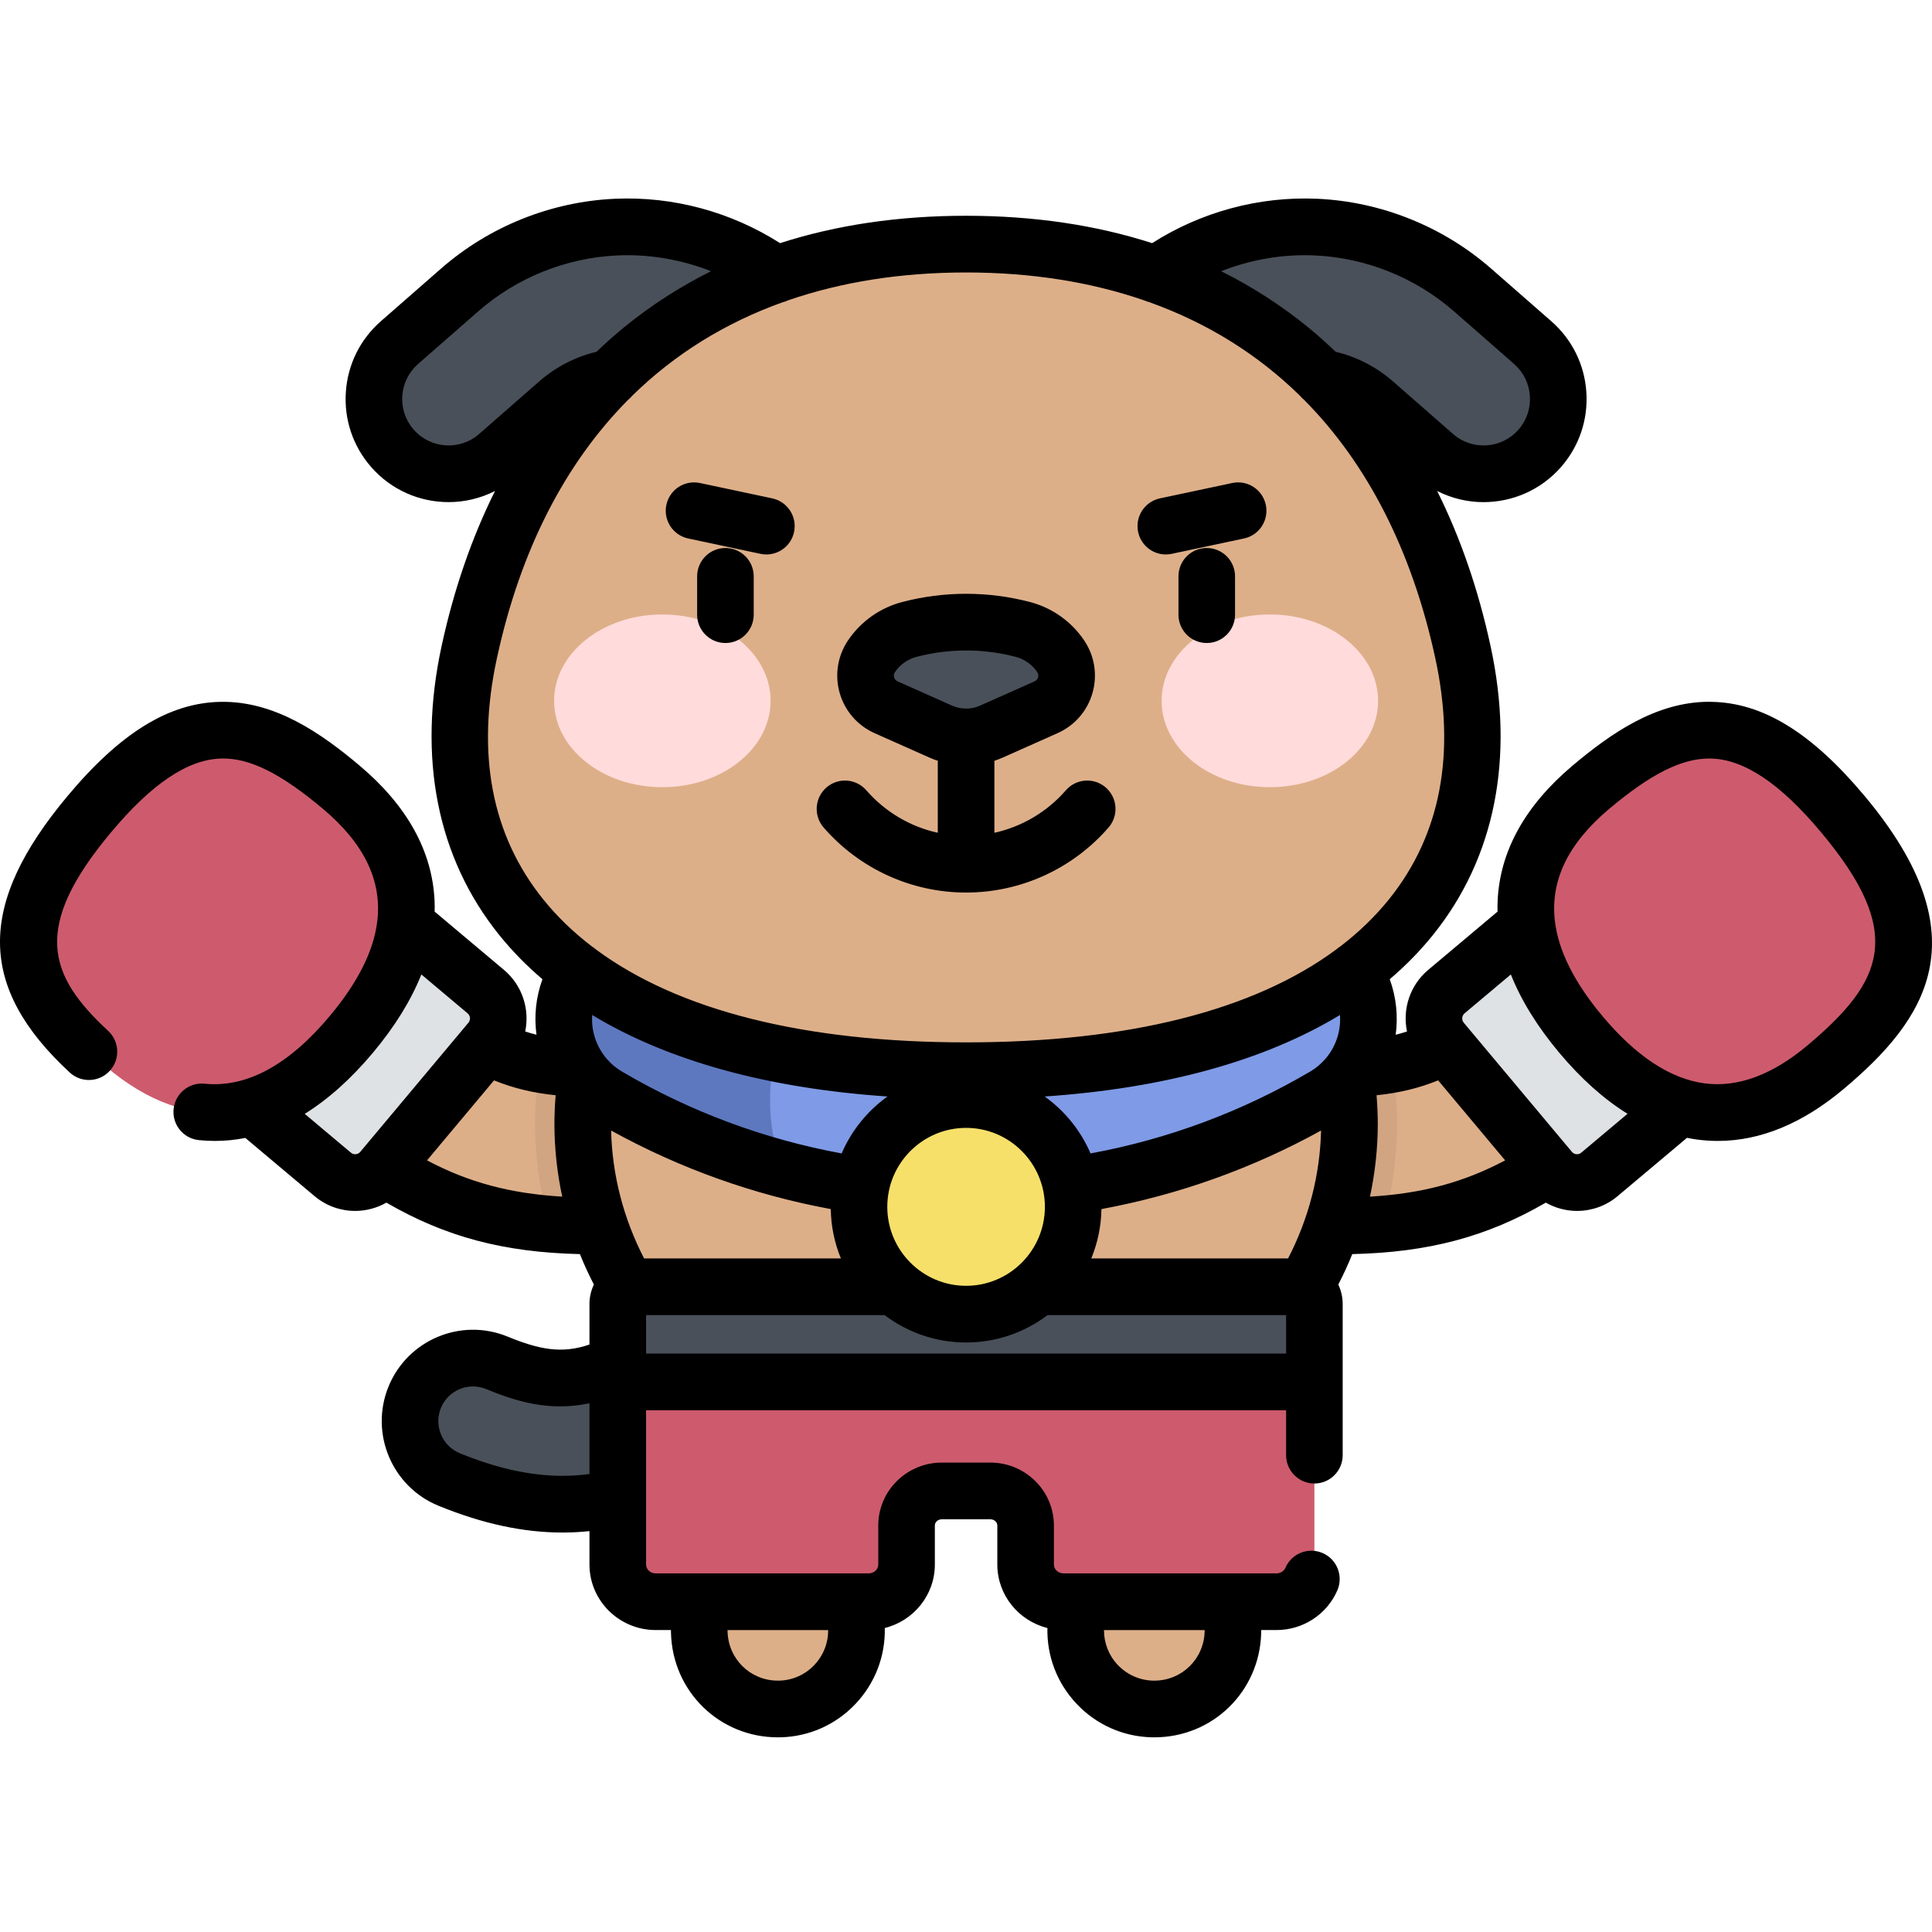 <svg width="66" height="66" viewBox="0 0 66 66" fill="none" xmlns="http://www.w3.org/2000/svg">
<g clip-path="url(#clip0_1591_24846)">
<path d="M20.32 41.88C15.956 41.88 13.707 40.658 10.026 37.556C8.89 36.6 8.744 34.902 9.699 33.764C10.654 32.626 12.348 32.479 13.484 33.436C16.869 36.287 17.955 36.681 21.789 36.447C23.265 36.359 24.543 37.486 24.634 38.97C24.724 40.454 23.597 41.73 22.115 41.821C21.477 41.859 20.881 41.88 20.32 41.88Z" fill="#DDAF89"/>
<path d="M13.265 31.076L16.596 33.875C17.1 34.3 17.166 35.054 16.743 35.56L13.048 39.972C12.624 40.478 11.872 40.544 11.367 40.119L8.036 37.319L13.265 31.076Z" fill="#DEE2E5"/>
<path d="M3.053 27.81C-0.326 31.845 0.81 34.076 3.643 36.458C6.476 38.84 9.369 38.482 12.004 35.335C14.639 32.188 14.489 29.272 11.656 26.89C8.822 24.508 6.432 23.775 3.053 27.81Z" fill="#CD5B6D"/>
<path d="M19.224 51.385C17.985 51.385 16.707 51.1 15.344 50.542C14.245 50.092 13.718 48.835 14.167 47.734C14.616 46.633 15.87 46.105 16.97 46.554C18.987 47.38 20.823 47.703 24.491 43.816C25.306 42.952 26.667 42.914 27.529 43.732C28.392 44.548 28.43 45.912 27.614 46.776C24.662 49.904 22.044 51.385 19.224 51.385Z" fill="#495059"/>
<path d="M26.572 58.382C25.122 58.382 23.927 57.224 23.888 55.762C23.812 52.898 23.889 51.307 23.995 49.105C24.026 48.464 24.059 47.766 24.093 46.963C24.154 45.478 25.408 44.328 26.888 44.385C28.37 44.447 29.523 45.7 29.461 47.186C29.427 48.003 29.393 48.712 29.361 49.365C29.258 51.528 29.189 52.956 29.26 55.618C29.299 57.105 28.129 58.341 26.646 58.381C26.621 58.382 26.597 58.382 26.572 58.382Z" fill="#DDAF89"/>
<path d="M39.434 58.382C39.41 58.382 39.385 58.382 39.361 58.381C37.877 58.341 36.707 57.104 36.747 55.618C36.818 52.956 36.749 51.528 36.645 49.365C36.613 48.712 36.579 48.002 36.545 47.186C36.484 45.7 37.636 44.447 39.118 44.385C40.606 44.328 41.852 45.477 41.914 46.963C41.947 47.766 41.98 48.463 42.012 49.105C42.117 51.307 42.194 52.898 42.118 55.762C42.079 57.224 40.884 58.382 39.434 58.382Z" fill="#DDAF89"/>
<path d="M45.686 41.88C45.125 41.88 44.529 41.86 43.89 41.821C42.409 41.73 41.282 40.454 41.372 38.97C41.462 37.486 42.737 36.358 44.217 36.447C48.052 36.681 49.137 36.287 52.522 33.435C53.658 32.479 55.352 32.626 56.307 33.764C57.262 34.901 57.115 36.599 55.98 37.556C52.299 40.658 50.05 41.88 45.686 41.88Z" fill="#DDAF89"/>
<path d="M52.741 31.076L49.41 33.875C48.906 34.3 48.84 35.054 49.263 35.56L52.958 39.972C53.382 40.478 54.135 40.544 54.64 40.119L57.97 37.319L52.741 31.076Z" fill="#DEE2E5"/>
<path d="M62.953 27.81C66.332 31.845 65.197 34.076 62.364 36.458C59.53 38.84 56.638 38.482 54.003 35.335C51.368 32.188 51.518 29.272 54.351 26.89C57.184 24.508 59.575 23.775 62.953 27.81Z" fill="#CD5B6D"/>
<path d="M47.56 36.363C46.648 36.534 45.616 36.532 44.217 36.447C42.737 36.358 41.462 37.486 41.372 38.97C41.282 40.454 42.409 41.73 43.89 41.821C44.529 41.859 45.125 41.88 45.686 41.88C46.237 41.88 46.754 41.86 47.245 41.82C47.559 40.725 47.726 39.577 47.726 38.394C47.726 37.704 47.669 37.026 47.56 36.363Z" fill="#D1A582"/>
<path d="M21.789 36.447C20.391 36.532 19.358 36.533 18.446 36.363C18.337 37.025 18.279 37.704 18.279 38.394C18.279 39.577 18.447 40.725 18.761 41.82C19.252 41.86 19.769 41.88 20.32 41.88C20.882 41.88 21.477 41.859 22.116 41.821C23.597 41.73 24.724 40.454 24.634 38.97C24.543 37.486 23.264 36.358 21.789 36.447Z" fill="#D1A582"/>
<path d="M46.1 38.394C46.1 31.84 40.236 26.526 33.003 26.526C25.77 26.526 19.906 31.84 19.906 38.394C19.906 44.948 25.77 50.261 33.003 50.261C40.236 50.261 46.1 44.948 46.1 38.394Z" fill="#DDAF89"/>
<path d="M44.832 30.774C41.622 33.443 37.5 35.048 33.003 35.048C28.507 35.048 24.384 33.443 21.175 30.774C20.492 31.66 19.923 32.624 19.492 33.65C18.904 35.049 19.446 36.669 20.752 37.437C24.347 39.552 28.533 40.765 33.003 40.765C37.473 40.765 41.66 39.552 45.255 37.437C46.561 36.669 47.103 35.049 46.515 33.65C46.084 32.624 45.515 31.66 44.832 30.774Z" fill="#7F9AE6"/>
<path d="M27.038 34.064C24.877 33.328 22.895 32.204 21.175 30.774C20.492 31.66 19.923 32.624 19.492 33.65C18.904 35.049 19.446 36.669 20.752 37.437C22.621 38.537 24.651 39.39 26.797 39.958C26.01 38.375 26.233 35.998 27.038 34.064Z" fill="#5E78BF"/>
<path d="M28.205 16.328C27.685 16.328 27.16 16.17 26.707 15.841L23.568 13.556C22.192 12.555 20.338 12.638 19.058 13.758L17.003 15.556C15.941 16.485 14.329 16.375 13.402 15.311C12.476 14.248 12.585 12.633 13.646 11.704L15.702 9.906C17.184 8.609 19.083 7.846 21.049 7.758C23.015 7.67 24.975 8.26 26.567 9.418L29.706 11.704C30.846 12.533 31.099 14.132 30.271 15.274C29.772 15.963 28.994 16.328 28.205 16.328Z" fill="#495059"/>
<path d="M37.801 16.328C37.012 16.328 36.234 15.963 35.735 15.274C34.907 14.132 35.16 12.533 36.3 11.704L39.44 9.419C41.031 8.26 42.992 7.671 44.957 7.758C46.923 7.846 48.822 8.609 50.304 9.906L52.359 11.704C53.421 12.633 53.531 14.248 52.604 15.311C51.677 16.375 50.065 16.485 49.003 15.556L46.947 13.757C45.667 12.638 43.813 12.555 42.438 13.556L39.299 15.841C38.846 16.17 38.321 16.328 37.801 16.328Z" fill="#495059"/>
<path d="M33.003 36.578C45.957 36.578 51.794 30.632 49.972 22.261C48.015 13.264 41.848 8.34 33.003 8.34C24.159 8.34 17.992 13.264 16.034 22.261C14.213 30.632 20.05 36.578 33.003 36.578Z" fill="#DDAF89"/>
<path d="M21.105 47.209V53.446C21.105 54.148 21.685 54.717 22.401 54.717H29.674C30.39 54.717 30.97 54.148 30.97 53.446V52.114C30.97 51.462 31.51 50.932 32.175 50.932H33.831C34.497 50.932 35.037 51.462 35.037 52.114V53.446C35.037 54.148 35.617 54.717 36.333 54.717H43.606C44.322 54.717 44.902 54.148 44.902 53.446V47.209H21.105Z" fill="#CD5B6D"/>
<path d="M44.902 47.208H21.105V44.546C21.105 44.221 21.367 43.957 21.692 43.957H44.315C44.639 43.957 44.902 44.221 44.902 44.546V47.208Z" fill="#495059"/>
<path d="M36.662 41.227C36.662 43.252 35.024 44.893 33.003 44.893C30.983 44.893 29.345 43.252 29.345 41.227C29.345 39.203 30.983 37.561 33.003 37.561C35.024 37.561 36.662 39.203 36.662 41.227Z" fill="#F6E06A"/>
<path d="M26.325 23.941C26.325 22.312 24.67 20.991 22.627 20.991C20.585 20.991 18.929 22.312 18.929 23.941C18.929 25.571 20.585 26.892 22.627 26.892C24.67 26.892 26.325 25.571 26.325 23.941Z" fill="#FFDBDB"/>
<path d="M47.078 23.941C47.078 22.312 45.422 20.991 43.38 20.991C41.337 20.991 39.682 22.312 39.682 23.941C39.682 25.571 41.337 26.892 43.38 26.892C45.422 26.892 47.078 25.571 47.078 23.941Z" fill="#FFDBDB"/>
<path d="M34.942 21.502C33.671 21.169 32.335 21.169 31.064 21.502C30.537 21.641 30.078 21.965 29.772 22.416C29.359 23.025 29.597 23.86 30.268 24.16L32.131 24.99C32.686 25.237 33.32 25.237 33.875 24.99L35.738 24.16C36.41 23.86 36.647 23.025 36.234 22.416C35.928 21.965 35.469 21.641 34.942 21.502Z" fill="#495059"/>
<path d="M26.381 17.025L23.91 16.5C23.388 16.389 22.875 16.724 22.764 17.247C22.653 17.77 22.987 18.284 23.509 18.395L25.98 18.92C26.048 18.934 26.115 18.941 26.181 18.941C26.629 18.941 27.03 18.629 27.126 18.174C27.237 17.65 26.903 17.136 26.381 17.025ZM63.694 27.187C61.883 25.026 60.222 24.005 58.464 23.976C58.438 23.975 58.412 23.974 58.386 23.974C56.563 23.974 55.01 25.071 53.729 26.148C52.1 27.518 51.235 29.078 51.161 30.783C51.155 30.903 51.155 31.022 51.158 31.142L48.789 33.134C48.158 33.664 47.907 34.481 48.065 35.237C47.938 35.278 47.811 35.316 47.679 35.348C47.763 34.722 47.702 34.073 47.475 33.452C48.025 32.984 48.52 32.478 48.958 31.933C51.074 29.302 51.75 25.886 50.916 22.054C50.495 20.116 49.885 18.356 49.096 16.774C49.595 17.026 50.137 17.154 50.679 17.154C51.661 17.153 52.638 16.746 53.332 15.949C53.95 15.239 54.255 14.332 54.192 13.392C54.129 12.452 53.703 11.594 52.995 10.974L50.94 9.176C49.294 7.736 47.184 6.889 45 6.79C43.015 6.701 41.032 7.238 39.358 8.306C37.425 7.684 35.302 7.371 33.003 7.371C30.704 7.371 28.581 7.684 26.648 8.306C24.974 7.238 22.992 6.7 21.006 6.79C18.822 6.889 16.712 7.736 15.066 9.176L13.01 10.974C12.303 11.594 11.878 12.452 11.815 13.392C11.751 14.331 12.056 15.239 12.675 15.949C13.369 16.746 14.345 17.154 15.327 17.153C15.869 17.153 16.412 17.026 16.91 16.774C16.122 18.356 15.511 20.116 15.089 22.054C14.256 25.886 14.933 29.302 17.048 31.933C17.486 32.478 17.982 32.984 18.531 33.452C18.304 34.073 18.243 34.722 18.327 35.348C18.196 35.316 18.068 35.278 17.942 35.237C18.099 34.481 17.847 33.664 17.217 33.134L14.848 31.142C14.851 31.022 14.851 30.903 14.846 30.783C14.771 29.078 13.907 27.519 12.277 26.148C10.978 25.056 9.4 23.945 7.542 23.976C5.785 24.005 4.122 25.026 2.313 27.187C-0.793 30.896 -0.772 33.722 2.382 36.638C2.775 37 3.386 36.976 3.748 36.583C4.11 36.19 4.086 35.577 3.693 35.214C1.654 33.328 1.066 31.689 3.794 28.433C5.197 26.756 6.435 25.932 7.575 25.912C8.535 25.891 9.6 26.427 11.034 27.632C12.434 28.809 13.051 30.077 12.89 31.46C12.889 31.463 12.889 31.466 12.888 31.469C12.767 32.484 12.226 33.562 11.263 34.712C9.859 36.388 8.422 37.165 6.989 37.021C6.457 36.969 5.984 37.356 5.93 37.888C5.877 38.42 6.264 38.895 6.795 38.948C6.979 38.967 7.162 38.976 7.344 38.976C7.693 38.976 8.038 38.941 8.381 38.874L10.745 40.861C11.149 41.201 11.642 41.367 12.132 41.367C12.503 41.367 12.871 41.27 13.2 41.084C15.218 42.254 17.209 42.782 19.81 42.842C19.953 43.195 20.112 43.542 20.288 43.882C20.192 44.084 20.137 44.308 20.137 44.546V45.931C19.178 46.263 18.398 46.093 17.334 45.658C15.744 45.007 13.921 45.774 13.272 47.368C12.622 48.962 13.388 50.788 14.978 51.438C16.484 52.054 17.873 52.354 19.224 52.354C19.528 52.354 19.833 52.337 20.137 52.305V53.446C20.137 54.681 21.153 55.685 22.4 55.685H22.92C22.92 55.72 22.921 55.753 22.922 55.787C22.975 57.785 24.579 59.35 26.573 59.35C26.596 59.35 26.62 59.35 26.644 59.349H26.645C26.654 59.349 26.662 59.349 26.671 59.349C27.647 59.323 28.554 58.918 29.225 58.208C29.891 57.504 30.246 56.584 30.226 55.615C31.207 55.371 31.936 54.492 31.936 53.446V52.114C31.936 51.996 32.043 51.901 32.175 51.901H33.831C33.963 51.901 34.07 51.996 34.07 52.114V53.446C34.07 54.492 34.799 55.371 35.781 55.615C35.76 56.584 36.115 57.504 36.781 58.208C37.453 58.918 38.36 59.323 39.335 59.349C39.343 59.349 39.353 59.349 39.361 59.349H39.362C39.386 59.35 39.41 59.35 39.434 59.35C41.428 59.35 43.031 57.785 43.084 55.787C43.085 55.753 43.086 55.72 43.087 55.685H43.606C44.511 55.685 45.328 55.153 45.686 54.329C45.898 53.839 45.674 53.268 45.184 53.055C44.695 52.842 44.125 53.066 43.912 53.557C43.874 53.646 43.771 53.749 43.606 53.749H36.332C36.151 53.749 36.003 53.613 36.003 53.446V52.114C36.003 50.928 35.029 49.964 33.831 49.964H32.175C30.977 49.964 30.003 50.928 30.003 52.114V53.446C30.003 53.613 29.855 53.749 29.674 53.749H22.4C22.218 53.749 22.071 53.613 22.071 53.446V48.177H43.935V49.71C43.935 50.245 44.368 50.679 44.902 50.679C45.436 50.679 45.868 50.245 45.868 49.71V44.546C45.868 44.308 45.813 44.083 45.718 43.882C45.894 43.542 46.053 43.195 46.196 42.842C48.797 42.782 50.788 42.254 52.807 41.084C53.135 41.27 53.504 41.367 53.874 41.367C54.365 41.367 54.857 41.201 55.261 40.861L57.63 38.87C57.747 38.893 57.865 38.914 57.983 38.93C58.217 38.96 58.45 38.976 58.684 38.976C60.137 38.976 61.58 38.38 62.985 37.199C65.756 34.869 67.761 32.043 63.694 27.187ZM20.137 50.354C19.835 50.395 19.533 50.417 19.223 50.417C18.128 50.417 16.978 50.164 15.709 49.645C15.105 49.398 14.815 48.705 15.061 48.1C15.308 47.495 15.999 47.204 16.603 47.451C17.597 47.858 18.742 48.234 20.137 47.938V50.354ZM41.153 55.686C41.153 55.703 41.152 55.719 41.152 55.736C41.127 56.676 40.372 57.413 39.434 57.413L39.386 57.413C38.927 57.4 38.5 57.21 38.184 56.876C37.878 56.552 37.713 56.13 37.714 55.686H41.153ZM28.292 55.686C28.294 56.13 28.128 56.552 27.822 56.876C27.506 57.21 27.079 57.401 26.62 57.413L26.573 57.413C25.634 57.413 24.879 56.676 24.855 55.736C24.854 55.719 24.854 55.703 24.853 55.686H28.292ZM44.914 8.726C46.661 8.804 48.35 9.483 49.669 10.635L51.724 12.434C52.043 12.713 52.234 13.1 52.263 13.523C52.292 13.946 52.154 14.355 51.876 14.675C51.301 15.334 50.298 15.402 49.639 14.826L47.584 13.028C47.021 12.536 46.351 12.191 45.629 12.018C45.323 11.726 45.008 11.443 44.68 11.175C43.764 10.429 42.775 9.793 41.717 9.265C42.729 8.865 43.822 8.677 44.914 8.726ZM16.367 14.826C15.709 15.402 14.705 15.334 14.131 14.675C13.852 14.355 13.714 13.946 13.743 13.523C13.772 13.1 13.963 12.713 14.282 12.434L16.338 10.635C17.656 9.483 19.344 8.804 21.092 8.726C22.185 8.677 23.278 8.866 24.289 9.265C23.231 9.793 22.242 10.429 21.326 11.175C20.998 11.443 20.683 11.725 20.377 12.018C19.656 12.19 18.985 12.536 18.422 13.028L16.367 14.826ZM12.307 39.349C12.227 39.445 12.083 39.457 11.988 39.377L10.41 38.051C11.212 37.553 11.992 36.856 12.744 35.958C13.493 35.062 14.043 34.171 14.394 33.289L15.974 34.617C16.07 34.698 16.082 34.842 16.002 34.937L15.869 35.096C15.867 35.098 15.866 35.1 15.864 35.102L12.307 39.349ZM14.588 39.64L16.877 36.907C17.534 37.174 18.21 37.337 18.982 37.415C18.955 37.742 18.94 38.069 18.94 38.394C18.94 39.23 19.031 40.063 19.207 40.879C17.428 40.773 16.01 40.393 14.588 39.64ZM20.737 36.182C20.736 36.181 20.735 36.18 20.734 36.179C20.374 35.764 20.191 35.22 20.23 34.673C22.806 36.234 26.209 37.178 30.318 37.458C29.634 37.948 29.088 38.62 28.752 39.403C26.096 38.913 23.573 37.974 21.241 36.602C21.047 36.488 20.879 36.344 20.737 36.182ZM33.003 38.53C34.487 38.53 35.695 39.74 35.695 41.227C35.695 42.715 34.487 43.925 33.003 43.925C31.519 43.925 30.311 42.715 30.311 41.227C30.311 39.74 31.519 38.53 33.003 38.53ZM22.003 42.989C21.298 41.626 20.912 40.132 20.877 38.621C23.225 39.916 25.742 40.816 28.38 41.304C28.39 41.9 28.511 42.468 28.726 42.989H22.003ZM43.935 46.24H22.071V44.926H30.22C30.995 45.513 31.959 45.861 33.003 45.861C34.047 45.861 35.011 45.513 35.786 44.926H43.935V46.24ZM44.003 42.989H37.28C37.495 42.468 37.616 41.9 37.627 41.304C40.264 40.816 42.782 39.916 45.13 38.621C45.094 40.132 44.708 41.626 44.003 42.989ZM45.272 36.179C45.271 36.18 45.27 36.181 45.269 36.181C45.127 36.344 44.959 36.488 44.765 36.602C42.433 37.974 39.91 38.913 37.254 39.403C36.919 38.62 36.372 37.948 35.688 37.458C39.798 37.177 43.2 36.234 45.776 34.673C45.815 35.22 45.633 35.764 45.272 36.179ZM45.791 32.328C45.74 32.359 45.693 32.395 45.649 32.434C42.834 34.519 38.526 35.609 33.003 35.609C27.48 35.609 23.172 34.519 20.357 32.434C20.314 32.395 20.266 32.359 20.215 32.328C19.582 31.843 19.026 31.306 18.553 30.718C16.794 28.529 16.263 25.753 16.979 22.467C17.777 18.796 19.297 15.841 21.45 13.666C21.503 13.624 21.551 13.575 21.594 13.523C23.04 12.104 24.765 11.031 26.743 10.323C26.805 10.308 26.866 10.287 26.924 10.259C28.747 9.632 30.778 9.308 33.003 9.308C35.229 9.308 37.26 9.632 39.083 10.26C39.141 10.287 39.201 10.308 39.263 10.323C41.241 11.031 42.966 12.104 44.413 13.523C44.456 13.575 44.503 13.624 44.557 13.666C46.709 15.841 48.228 18.796 49.028 22.467C49.743 25.753 49.212 28.528 47.453 30.718C46.98 31.306 46.424 31.843 45.791 32.328ZM46.8 40.879C46.975 40.063 47.067 39.23 47.067 38.394C47.067 38.069 47.051 37.742 47.025 37.415C47.797 37.337 48.472 37.174 49.129 36.907L51.418 39.64C49.996 40.393 48.578 40.773 46.8 40.879ZM54.018 39.377C53.922 39.458 53.779 39.445 53.699 39.349L50.142 35.102C50.14 35.1 50.139 35.098 50.137 35.096L50.004 34.937C49.924 34.842 49.937 34.698 50.032 34.617L51.613 33.289C51.963 34.171 52.513 35.062 53.262 35.958C54.012 36.853 54.793 37.55 55.599 38.049L54.018 39.377ZM61.742 35.716C60.544 36.722 59.364 37.157 58.234 37.01C57.066 36.856 55.89 36.083 54.743 34.712C53.78 33.562 53.239 32.484 53.118 31.469C53.117 31.466 53.117 31.463 53.117 31.46C52.955 30.077 53.572 28.809 54.972 27.632C56.385 26.444 57.441 25.912 58.388 25.912C58.402 25.912 58.417 25.912 58.431 25.912C59.572 25.932 60.808 26.756 62.212 28.433C65.091 31.869 64.354 33.52 61.742 35.716ZM37.776 26.903C37.373 26.552 36.762 26.594 36.411 26.998C35.767 27.738 34.909 28.242 33.97 28.449V25.99C34.071 25.956 34.17 25.919 34.267 25.875L36.13 25.045C36.713 24.785 37.148 24.284 37.322 23.67C37.497 23.055 37.392 22.4 37.033 21.872C36.596 21.227 35.94 20.763 35.187 20.566C33.758 20.191 32.248 20.191 30.819 20.566C30.066 20.763 29.41 21.227 28.973 21.872C28.615 22.4 28.509 23.055 28.684 23.67C28.858 24.284 29.293 24.785 29.875 25.045L31.739 25.875C31.836 25.919 31.936 25.957 32.036 25.99V28.449C31.098 28.242 30.239 27.738 29.595 26.998C29.244 26.594 28.633 26.552 28.231 26.903C27.829 27.255 27.786 27.867 28.137 28.27C29.364 29.682 31.138 30.491 33.003 30.491C34.868 30.491 36.642 29.681 37.869 28.27C38.22 27.867 38.178 27.255 37.776 26.903ZM32.524 24.105L30.661 23.275C30.586 23.241 30.556 23.182 30.543 23.139C30.531 23.095 30.526 23.029 30.572 22.961C30.747 22.704 31.008 22.518 31.308 22.439C31.863 22.294 32.433 22.221 33.003 22.221C33.574 22.221 34.144 22.294 34.697 22.439C34.998 22.518 35.26 22.704 35.435 22.961C35.48 23.029 35.475 23.095 35.463 23.139C35.451 23.182 35.42 23.241 35.345 23.275L33.482 24.105C33.178 24.241 32.828 24.24 32.524 24.105ZM41.224 18.721C40.69 18.721 40.258 19.154 40.258 19.69V20.998C40.258 21.533 40.69 21.966 41.224 21.966C41.758 21.966 42.191 21.533 42.191 20.998V19.69C42.191 19.154 41.758 18.721 41.224 18.721ZM42.096 16.5L39.625 17.025C39.103 17.136 38.769 17.65 38.88 18.174C38.977 18.629 39.378 18.941 39.824 18.941C39.891 18.941 39.958 18.934 40.026 18.92L42.497 18.395C43.019 18.285 43.353 17.77 43.242 17.247C43.132 16.724 42.618 16.389 42.096 16.5ZM24.782 18.721C24.248 18.721 23.815 19.154 23.815 19.69V20.998C23.815 21.533 24.248 21.966 24.782 21.966C25.316 21.966 25.748 21.533 25.748 20.998V19.69C25.748 19.154 25.316 18.721 24.782 18.721Z" fill="black"/>
</g>
<defs>
<clipPath id="clip0_1591_24846">
<rect width="66" height="66" fill="white"/>
</clipPath>
</defs>
</svg>
